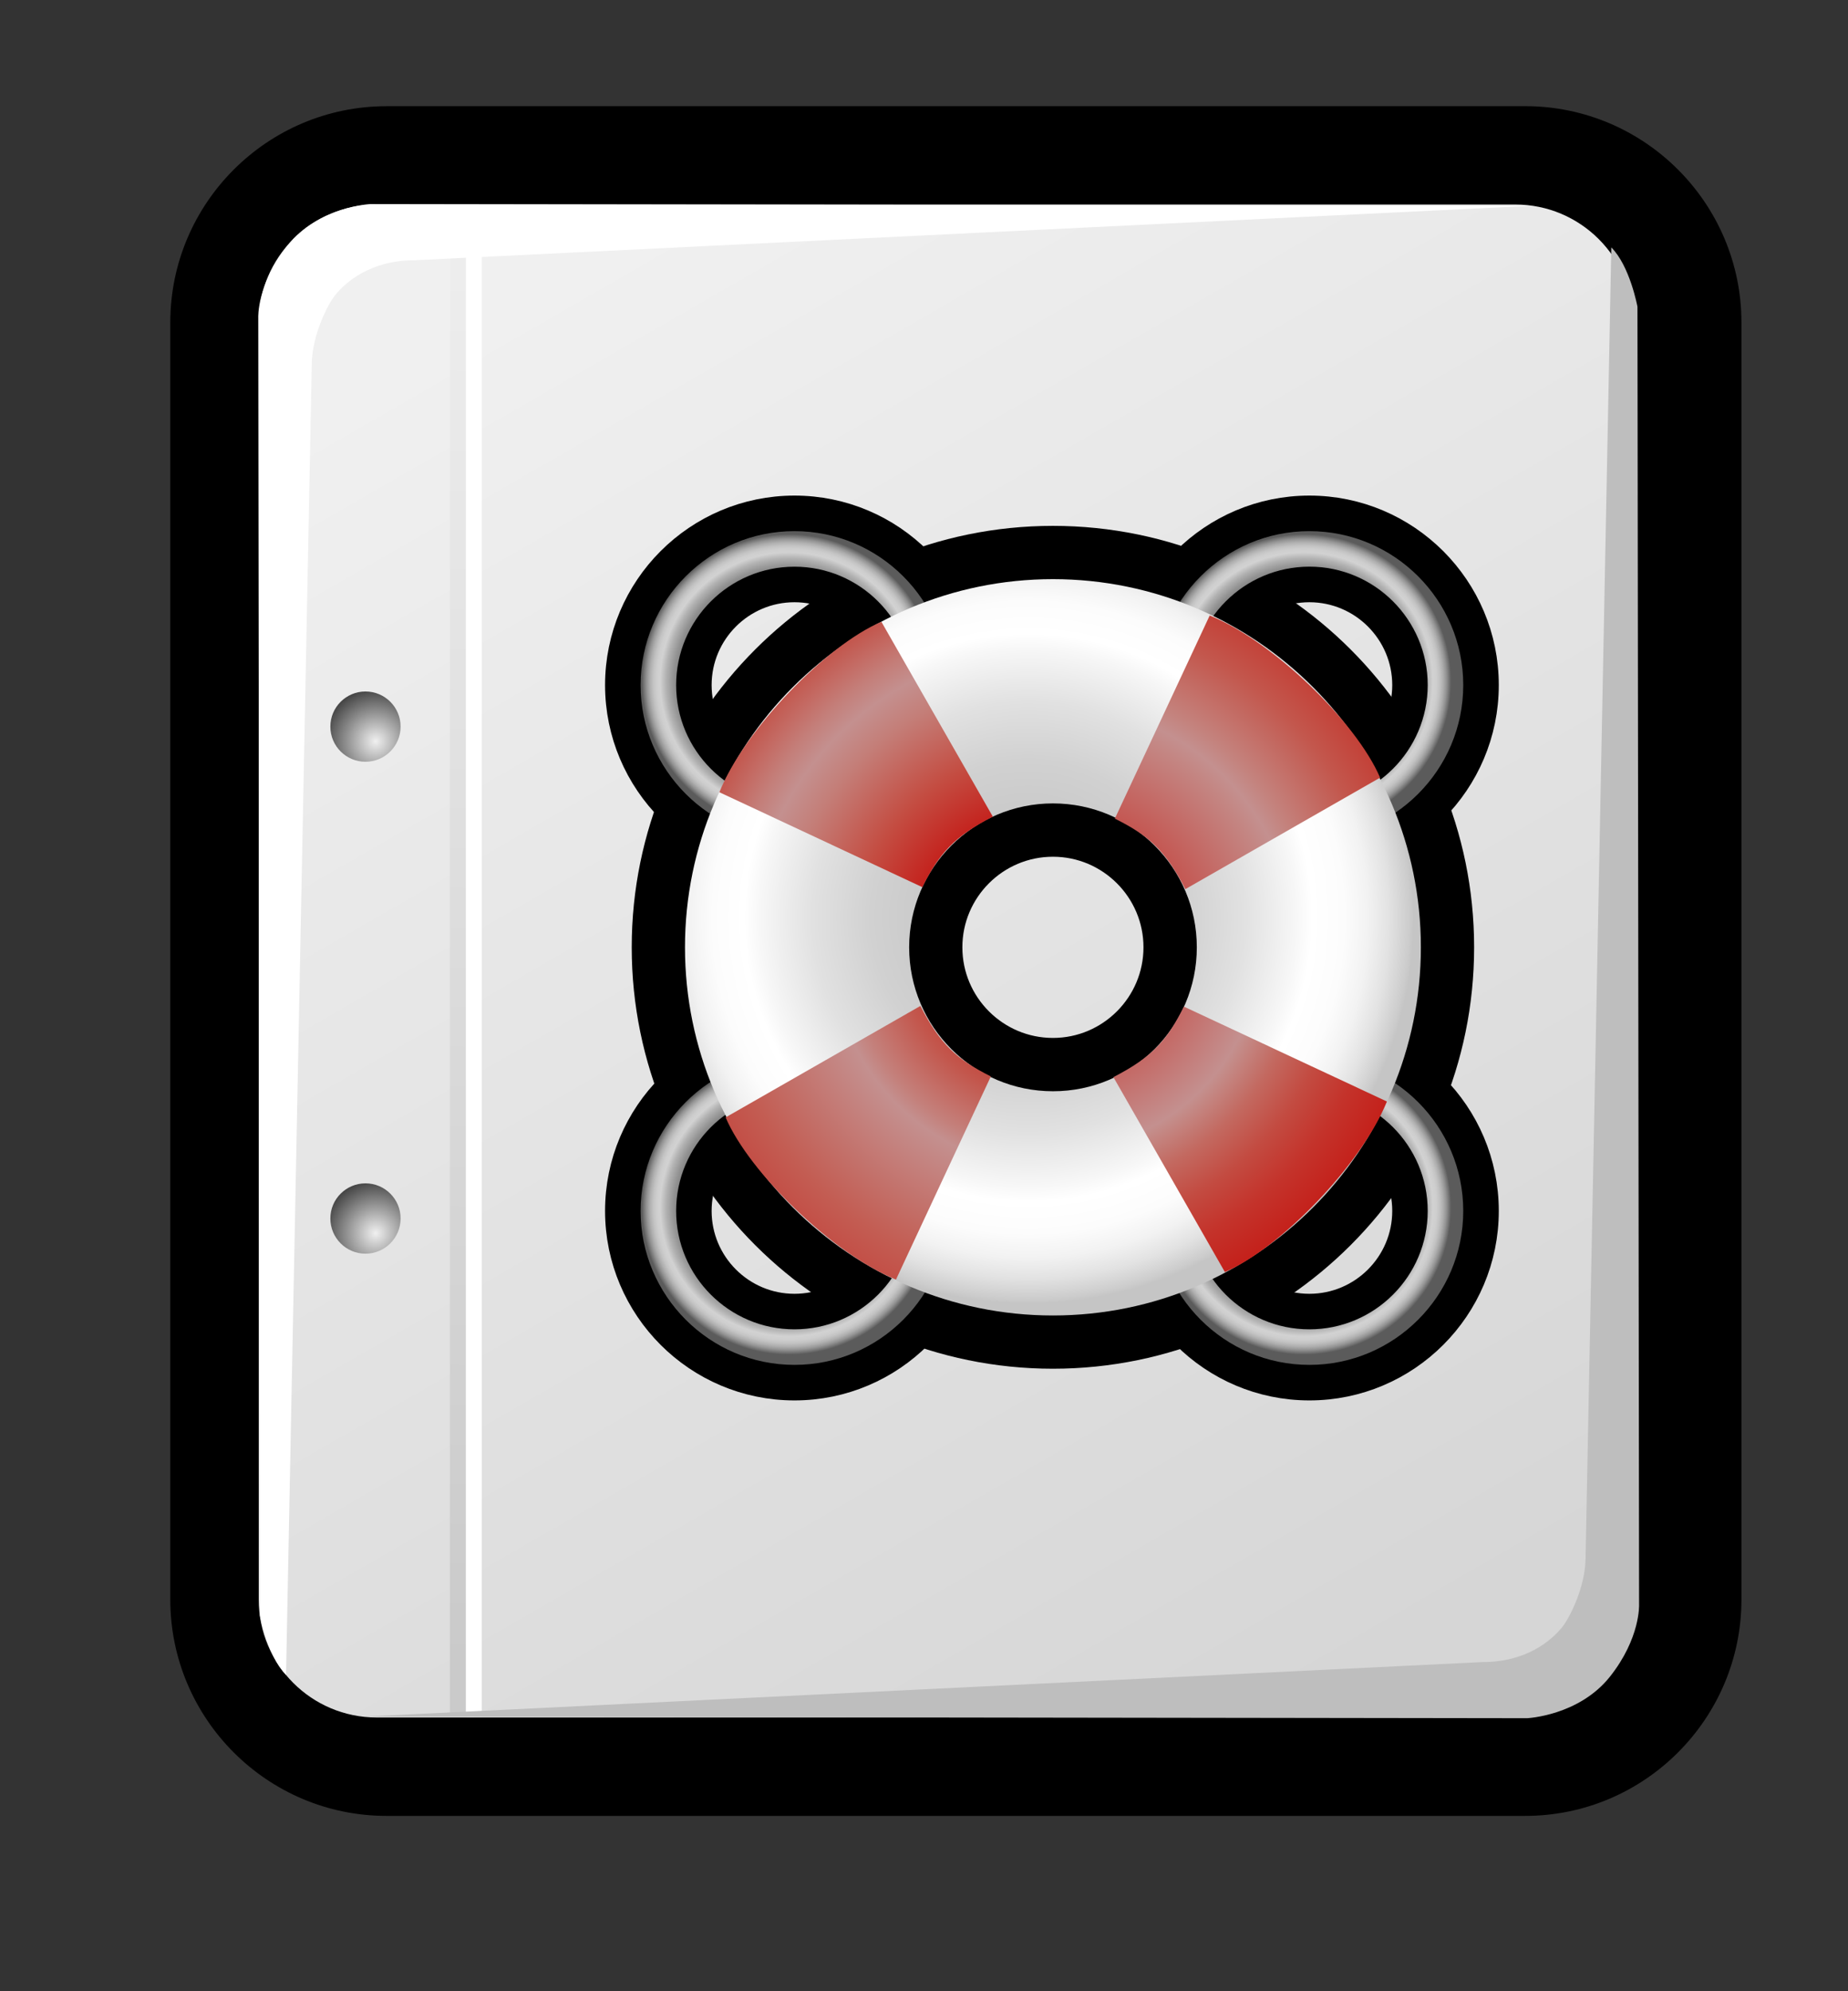 <?xml version="1.0" encoding="iso-8859-1"?>
<!-- Generator: Adobe Illustrator 9.0, SVG Export Plug-In  -->
<!DOCTYPE svg PUBLIC "-//W3C//DTD SVG 20000303 Stylable//EN"   "http://www.w3.org/TR/2000/03/WD-SVG-20000303/DTD/svg-20000303-stylable.dtd">
<svg  width="44.572pt" height="48pt" viewBox="0 0 44.572 48" xml:space="preserve">
	<rect x="0" y="0" width="44.572" height="48" fill="#333333" stroke="none"/>
	<g id="Layer_x0020_1" style="fill-rule:nonzero;clip-rule:nonzero;fill:#FFFFFF;stroke:#000000;stroke-miterlimit:4;">
		<path style="fill:#000000;stroke:none;" d="M9.324,2.56c-2.877,0-5.217,2.34-5.217,5.217v30.779c0,2.877,2.34,5.218,5.217,5.218h27.461c2.877,0,5.217-2.341,5.217-5.218V7.776c0-2.876-2.34-5.217-5.217-5.217H9.324z"/>
		<linearGradient id="aigrd1" gradientUnits="userSpaceOnUse" x1="13.375" y1="6.763" x2="32.69" y2="40.317">
			<stop  offset="0" style="stop-color:#F0F0F0"/>
			<stop  offset="1" style="stop-color:#D6D6D6"/>
		</linearGradient>
		<path style="fill:url(#aigrd1);stroke:none;" d="M39.395,38.556c0,1.572-1.275,2.846-2.846,2.846H9.086c-1.572,0-2.846-1.273-2.846-2.846V7.776c0-1.571,1.274-2.846,2.846-2.846h27.462c1.57,0,2.846,1.274,2.846,2.846v30.779z"/>
		<g>
			<radialGradient id="aigrd2" cx="9.06" cy="29.729" r="1.247" fx="9.06" fy="29.729" gradientUnits="userSpaceOnUse">
				<stop  offset="0" style="stop-color:#F0F0F0"/>
				<stop  offset="1" style="stop-color:#474747"/>
			</radialGradient>
			<path style="fill:url(#aigrd2);stroke:none;" d="M9.662,29.373c0,0.468-0.379,0.848-0.847,0.848s-0.847-0.38-0.847-0.848s0.379-0.847,0.847-0.847s0.847,0.379,0.847,0.847z"/>
			<radialGradient id="aigrd3" cx="9.06" cy="17.871" r="1.247" fx="9.06" fy="17.871" gradientUnits="userSpaceOnUse">
				<stop  offset="0" style="stop-color:#F0F0F0"/>
				<stop  offset="1" style="stop-color:#474747"/>
			</radialGradient>
			<path style="fill:url(#aigrd3);stroke:none;" d="M9.662,17.516c0,0.468-0.379,0.847-0.847,0.847s-0.847-0.379-0.847-0.847c0-0.468,0.379-0.847,0.847-0.847s0.847,0.379,0.847,0.847z"/>
		</g>
		<path style="stroke:none;" d="M11.619,41.383h-0.383V5.557h0.383v35.826z"/>
		<linearGradient id="aigrd4" gradientUnits="userSpaceOnUse" x1="11.256" y1="6.554" x2="10.833" y2="40.083">
			<stop  offset="0" style="stop-color:#EDEDED"/>
			<stop  offset="1" style="stop-color:#CACACA"/>
		</linearGradient>
		<path style="fill:url(#aigrd4);stroke:none;" d="M11.234,41.383h-0.383V5.557h0.383v35.826z"/>
		<path style="stroke:none;" d="M7.52,8.762L6.899,40.375c-0.451-0.451-0.631-1.432-0.631-1.432L6.229,7.66c0,0-0.038-0.807,0.703-1.739C7.681,4.977,8.929,4.92,8.929,4.92l28.022,0.04L10.008,6.273c-1.088,0-1.671,0.539-1.909,0.822C7.907,7.325,7.532,8.069,7.52,8.762z"
			/>
		<path style="fill:#BEBEBE;stroke:none;" d="M38.242,37.577l0.621-31.613c0.451,0.451,0.631,1.431,0.631,1.431l0.039,31.284c0,0,0.037,0.807-0.703,1.739c-0.75,0.944-1.998,1.001-1.998,1.001l-28.021-0.04l26.943-1.313c1.088,0,1.67-0.539,1.908-0.822
			c0.193-0.229,0.568-0.974,0.58-1.666z"/>
	</g>
	<g id="Layer_x0020_4" style="fill-rule:nonzero;clip-rule:nonzero;stroke:#000000;stroke-miterlimit:4;">
		<path style="fill:none;stroke:none;" d="M44.572,48H0V0h44.572v48z"/>
	</g>
	<g id="Layer_x0020_3" style="fill-rule:nonzero;clip-rule:nonzero;stroke:#000000;stroke-width:0.857;stroke-miterlimit:4;">
		<path d="M15.665,22.836c0,5.365,4.365,9.73,9.731,9.73c5.365,0,9.73-4.365,9.73-9.73c0-5.365-4.365-9.731-9.73-9.731c-5.366,0-9.731,4.366-9.731,9.731z M22.783,22.836c0-1.44,1.172-2.612,2.613-2.612c1.44,0,2.612,1.172,2.612,2.612s-1.172,2.613-2.612,2.613
			c-1.441,0-2.613-1.172-2.613-2.613z"/>
		<path d="M27.442,29.191c0,2.281,1.856,4.139,4.139,4.139c2.283,0,4.14-1.857,4.14-4.139c0-2.283-1.856-4.139-4.14-4.139c-2.282,0-4.139,1.855-4.139,4.139z M29.155,29.191c0-1.338,1.088-2.428,2.426-2.428s2.427,1.09,2.427,2.428s-1.089,2.426-2.427,2.426
			s-2.426-1.088-2.426-2.426z"/>
		<radialGradient id="aigrd5" cx="31.45" cy="29.104" r="3.55" fx="31.45" fy="29.104" gradientUnits="userSpaceOnUse">
			<stop  offset="0" style="stop-color:#3C3C3C"/>
			<stop  offset="0.363" style="stop-color:#3E3E3E"/>
			<stop  offset="0.494" style="stop-color:#454545"/>
			<stop  offset="0.588" style="stop-color:#505050"/>
			<stop  offset="0.663" style="stop-color:#616161"/>
			<stop  offset="0.728" style="stop-color:#777777"/>
			<stop  offset="0.785" style="stop-color:#939393"/>
			<stop  offset="0.835" style="stop-color:#B2B2B2"/>
			<stop  offset="0.876" style="stop-color:#D2D2D2"/>
			<stop  offset="0.9" style="stop-color:#CECECE"/>
			<stop  offset="0.922" style="stop-color:#C3C3C3"/>
			<stop  offset="0.945" style="stop-color:#AFAFAF"/>
			<stop  offset="0.967" style="stop-color:#949494"/>
			<stop  offset="0.988" style="stop-color:#717171"/>
			<stop  offset="1" style="stop-color:#5B5B5B"/>
		</radialGradient>
		<path style="fill:url(#aigrd5);stroke:none;" d="M31.581,25.48c-2.046,0-3.711,1.664-3.711,3.711c0,2.045,1.665,3.711,3.711,3.711c2.047,0,3.711-1.666,3.711-3.711c0-2.047-1.664-3.711-3.711-3.711z M31.581,32.045c-1.573,0-2.854-1.279-2.854-2.854s1.281-2.855,2.854-2.855
			c1.574,0,2.854,1.281,2.854,2.855s-1.28,2.854-2.854,2.854z"/>
		<path d="M15.022,29.191c0,2.281,1.857,4.139,4.14,4.139s4.139-1.857,4.139-4.139c0-2.283-1.856-4.139-4.139-4.139s-4.14,1.855-4.14,4.139z M16.735,29.191c0-1.338,1.089-2.428,2.427-2.428c1.337,0,2.426,1.09,2.426,2.428s-1.089,2.426-2.426,2.426
			c-1.338,0-2.427-1.088-2.427-2.426z"/>
		<radialGradient id="aigrd6" cx="19.031" cy="29.104" r="3.55" fx="19.031" fy="29.104" gradientUnits="userSpaceOnUse">
			<stop  offset="0" style="stop-color:#3C3C3C"/>
			<stop  offset="0.363" style="stop-color:#3E3E3E"/>
			<stop  offset="0.494" style="stop-color:#454545"/>
			<stop  offset="0.588" style="stop-color:#505050"/>
			<stop  offset="0.663" style="stop-color:#616161"/>
			<stop  offset="0.728" style="stop-color:#777777"/>
			<stop  offset="0.785" style="stop-color:#939393"/>
			<stop  offset="0.835" style="stop-color:#B2B2B2"/>
			<stop  offset="0.876" style="stop-color:#D2D2D2"/>
			<stop  offset="0.9" style="stop-color:#CECECE"/>
			<stop  offset="0.922" style="stop-color:#C3C3C3"/>
			<stop  offset="0.945" style="stop-color:#AFAFAF"/>
			<stop  offset="0.967" style="stop-color:#949494"/>
			<stop  offset="0.988" style="stop-color:#717171"/>
			<stop  offset="1" style="stop-color:#5B5B5B"/>
		</radialGradient>
		<path style="fill:url(#aigrd6);stroke:none;" d="M19.162,25.48c-2.047,0-3.711,1.664-3.711,3.711c0,2.045,1.664,3.711,3.711,3.711c2.046,0,3.711-1.666,3.711-3.711c0-2.047-1.665-3.711-3.711-3.711z M19.162,32.045c-1.574,0-2.854-1.279-2.854-2.854s1.28-2.855,2.854-2.855
			c1.573,0,2.854,1.281,2.854,2.855s-1.281,2.854-2.854,2.854z"/>
		<path d="M15.022,16.515c0,2.282,1.857,4.139,4.14,4.139s4.139-1.857,4.139-4.139c0-2.282-1.856-4.14-4.139-4.14s-4.14,1.857-4.14,4.14z M16.735,16.515c0-1.338,1.089-2.426,2.427-2.426c1.337,0,2.426,1.088,2.426,2.426c0,1.337-1.089,2.426-2.426,2.426
			c-1.338,0-2.427-1.089-2.427-2.426z"/>
		<radialGradient id="aigrd7" cx="19.031" cy="16.426" r="3.55" fx="19.031" fy="16.426" gradientUnits="userSpaceOnUse">
			<stop  offset="0" style="stop-color:#3C3C3C"/>
			<stop  offset="0.363" style="stop-color:#3E3E3E"/>
			<stop  offset="0.494" style="stop-color:#454545"/>
			<stop  offset="0.588" style="stop-color:#505050"/>
			<stop  offset="0.663" style="stop-color:#616161"/>
			<stop  offset="0.728" style="stop-color:#777777"/>
			<stop  offset="0.785" style="stop-color:#939393"/>
			<stop  offset="0.835" style="stop-color:#B2B2B2"/>
			<stop  offset="0.876" style="stop-color:#D2D2D2"/>
			<stop  offset="0.9" style="stop-color:#CECECE"/>
			<stop  offset="0.922" style="stop-color:#C3C3C3"/>
			<stop  offset="0.945" style="stop-color:#AFAFAF"/>
			<stop  offset="0.967" style="stop-color:#949494"/>
			<stop  offset="0.988" style="stop-color:#717171"/>
			<stop  offset="1" style="stop-color:#5B5B5B"/>
		</radialGradient>
		<path style="fill:url(#aigrd7);stroke:none;" d="M19.162,12.804c-2.047,0-3.711,1.665-3.711,3.711c0,2.046,1.664,3.711,3.711,3.711c2.046,0,3.711-1.665,3.711-3.711c0-2.046-1.665-3.711-3.711-3.711z M19.162,19.369c-1.574,0-2.854-1.28-2.854-2.854s1.28-2.854,2.854-2.854
			c1.573,0,2.854,1.281,2.854,2.854s-1.281,2.854-2.854,2.854z"/>
		<path d="M27.442,16.515c0,2.282,1.856,4.139,4.139,4.139c2.283,0,4.14-1.857,4.14-4.139c0-2.282-1.856-4.14-4.14-4.14c-2.282,0-4.139,1.857-4.139,4.14z M29.155,16.515c0-1.338,1.088-2.426,2.426-2.426s2.427,1.088,2.427,2.426c0,1.337-1.089,2.426-2.427,2.426
			s-2.426-1.089-2.426-2.426z"/>
		<radialGradient id="aigrd8" cx="31.45" cy="16.426" r="3.55" fx="31.45" fy="16.426" gradientUnits="userSpaceOnUse">
			<stop  offset="0" style="stop-color:#3C3C3C"/>
			<stop  offset="0.363" style="stop-color:#3E3E3E"/>
			<stop  offset="0.494" style="stop-color:#454545"/>
			<stop  offset="0.588" style="stop-color:#505050"/>
			<stop  offset="0.663" style="stop-color:#616161"/>
			<stop  offset="0.728" style="stop-color:#777777"/>
			<stop  offset="0.785" style="stop-color:#939393"/>
			<stop  offset="0.835" style="stop-color:#B2B2B2"/>
			<stop  offset="0.876" style="stop-color:#D2D2D2"/>
			<stop  offset="0.9" style="stop-color:#CECECE"/>
			<stop  offset="0.922" style="stop-color:#C3C3C3"/>
			<stop  offset="0.945" style="stop-color:#AFAFAF"/>
			<stop  offset="0.967" style="stop-color:#949494"/>
			<stop  offset="0.988" style="stop-color:#717171"/>
			<stop  offset="1" style="stop-color:#5B5B5B"/>
		</radialGradient>
		<path style="fill:url(#aigrd8);stroke:none;" d="M31.581,20.226c2.047,0,3.711-1.665,3.711-3.711c0-2.046-1.664-3.711-3.711-3.711c-2.046,0-3.711,1.665-3.711,3.711c0,2.046,1.665,3.711,3.711,3.711z M31.581,13.66c1.574,0,2.854,1.281,2.854,2.854s-1.28,2.854-2.854,2.854
			c-1.573,0-2.854-1.28-2.854-2.854s1.281-2.854,2.854-2.854z"/>
		<radialGradient id="aigrd9" cx="24.802" cy="22.119" r="9.299" fx="24.802" fy="22.119" gradientUnits="userSpaceOnUse">
			<stop  offset="0" style="stop-color:#C5C5C5"/>
			<stop  offset="0.237" style="stop-color:#C8C8C8"/>
			<stop  offset="0.408" style="stop-color:#D1D1D1"/>
			<stop  offset="0.559" style="stop-color:#E1E1E1"/>
			<stop  offset="0.696" style="stop-color:#F7F7F7"/>
			<stop  offset="0.736" style="stop-color:#FFFFFF"/>
			<stop  offset="0.819" style="stop-color:#FCFCFC"/>
			<stop  offset="0.881" style="stop-color:#F2F2F2"/>
			<stop  offset="0.936" style="stop-color:#E2E2E2"/>
			<stop  offset="0.988" style="stop-color:#CCCCCC"/>
			<stop  offset="1" style="stop-color:#C5C5C5"/>
		</radialGradient>
		<path style="fill:url(#aigrd9);stroke:none;" d="M16.521,22.836c0,4.894,3.981,8.875,8.875,8.875c4.893,0,8.874-3.98,8.874-8.875c0-4.894-3.981-8.875-8.874-8.875c-4.894,0-8.875,3.981-8.875,8.875z M21.928,22.836c0-1.913,1.556-3.469,3.469-3.469s3.469,1.556,3.469,3.469
			s-1.556,3.47-3.469,3.47s-3.469-1.557-3.469-3.47z"/>
		<radialGradient id="aigrd10" cx="-18.369" cy="-0.199" r="12.824" fx="-18.369" fy="-0.199" gradientTransform="matrix(0 -1 1 0 25.645 4.424)" gradientUnits="userSpaceOnUse">
			<stop  offset="0" style="stop-color:#C40D0B"/>
			<stop  offset="0.05" style="stop-color:#C4110E"/>
			<stop  offset="0.12" style="stop-color:#C31D18"/>
			<stop  offset="0.202" style="stop-color:#C4352C"/>
			<stop  offset="0.292" style="stop-color:#C3564C"/>
			<stop  offset="0.389" style="stop-color:#C4807B"/>
			<stop  offset="0.421" style="stop-color:#C4908F"/>
			<stop  offset="0.634" style="stop-color:#C35D53"/>
			<stop  offset="1" style="stop-color:#C40D0B"/>
		</radialGradient>
		<path style="fill:url(#aigrd10);stroke:none;" d="M17.501,26.936l4.698-2.687c0.477,0.927,0.885,1.294,1.699,1.699l-2.288,4.898c-1.519-0.617-3.537-2.572-4.109-3.91z"/>
		<radialGradient id="aigrd11" cx="6.711" cy="-43.937" r="12.824" fx="6.711" fy="-43.937" gradientTransform="matrix(-1 0 0 -1 32.109 -21.219)" gradientUnits="userSpaceOnUse">
			<stop  offset="0" style="stop-color:#C40D0B"/>
			<stop  offset="0.088" style="stop-color:#C42921"/>
			<stop  offset="0.393" style="stop-color:#C4908F"/>
			<stop  offset="0.402" style="stop-color:#C48C89"/>
			<stop  offset="0.47" style="stop-color:#C36960"/>
			<stop  offset="0.543" style="stop-color:#C34B41"/>
			<stop  offset="0.618" style="stop-color:#C4332B"/>
			<stop  offset="0.697" style="stop-color:#C4211B"/>
			<stop  offset="0.782" style="stop-color:#C31512"/>
			<stop  offset="0.876" style="stop-color:#C40F0C"/>
			<stop  offset="1" style="stop-color:#C40D0B"/>
		</radialGradient>
		<path style="fill:url(#aigrd11);stroke:none;" d="M29.543,30.664l-2.689-4.699c0.929-0.477,1.296-0.885,1.7-1.7l4.897,2.288c-0.616,1.52-2.572,3.539-3.908,4.111z"/>
		<radialGradient id="aigrd12" cx="47.512" cy="-19.896" r="12.829" fx="47.512" fy="-19.896" gradientTransform="matrix(0 1 -1 0 5.445 -24.623)" gradientUnits="userSpaceOnUse">
			<stop  offset="0" style="stop-color:#C40D0B"/>
			<stop  offset="0.132" style="stop-color:#C42C25"/>
			<stop  offset="0.429" style="stop-color:#C48683"/>
			<stop  offset="0.461" style="stop-color:#C4908F"/>
			<stop  offset="0.497" style="stop-color:#C4837E"/>
			<stop  offset="0.623" style="stop-color:#C3574D"/>
			<stop  offset="0.74" style="stop-color:#C3362D"/>
			<stop  offset="0.846" style="stop-color:#C31E19"/>
			<stop  offset="0.936" style="stop-color:#C4110E"/>
			<stop  offset="1" style="stop-color:#C40D0B"/>
		</radialGradient>
		<path style="fill:url(#aigrd12);stroke:none;" d="M33.287,18.746l-4.698,2.688c-0.477-0.929-0.884-1.295-1.7-1.7l2.288-4.897c1.52,0.616,3.538,2.572,4.11,3.91z"/>
		<radialGradient id="aigrd13" cx="25.4" cy="22.934" r="12.825" fx="25.4" fy="22.934" gradientUnits="userSpaceOnUse">
			<stop  offset="0.219" style="stop-color:#C40D0B"/>
			<stop  offset="0.382" style="stop-color:#C44D42"/>
			<stop  offset="0.511" style="stop-color:#C47E78"/>
			<stop  offset="0.573" style="stop-color:#C4908F"/>
			<stop  offset="0.618" style="stop-color:#C47E79"/>
			<stop  offset="0.713" style="stop-color:#C34F45"/>
			<stop  offset="0.843" style="stop-color:#C40D0B"/>
		</radialGradient>
		<path style="fill:url(#aigrd13);stroke:none;" d="M21.258,14.988l2.688,4.698c-0.928,0.477-1.294,0.885-1.7,1.7l-4.896-2.289c0.616-1.519,2.572-3.538,3.909-4.109z"/>
	</g>
</svg>
